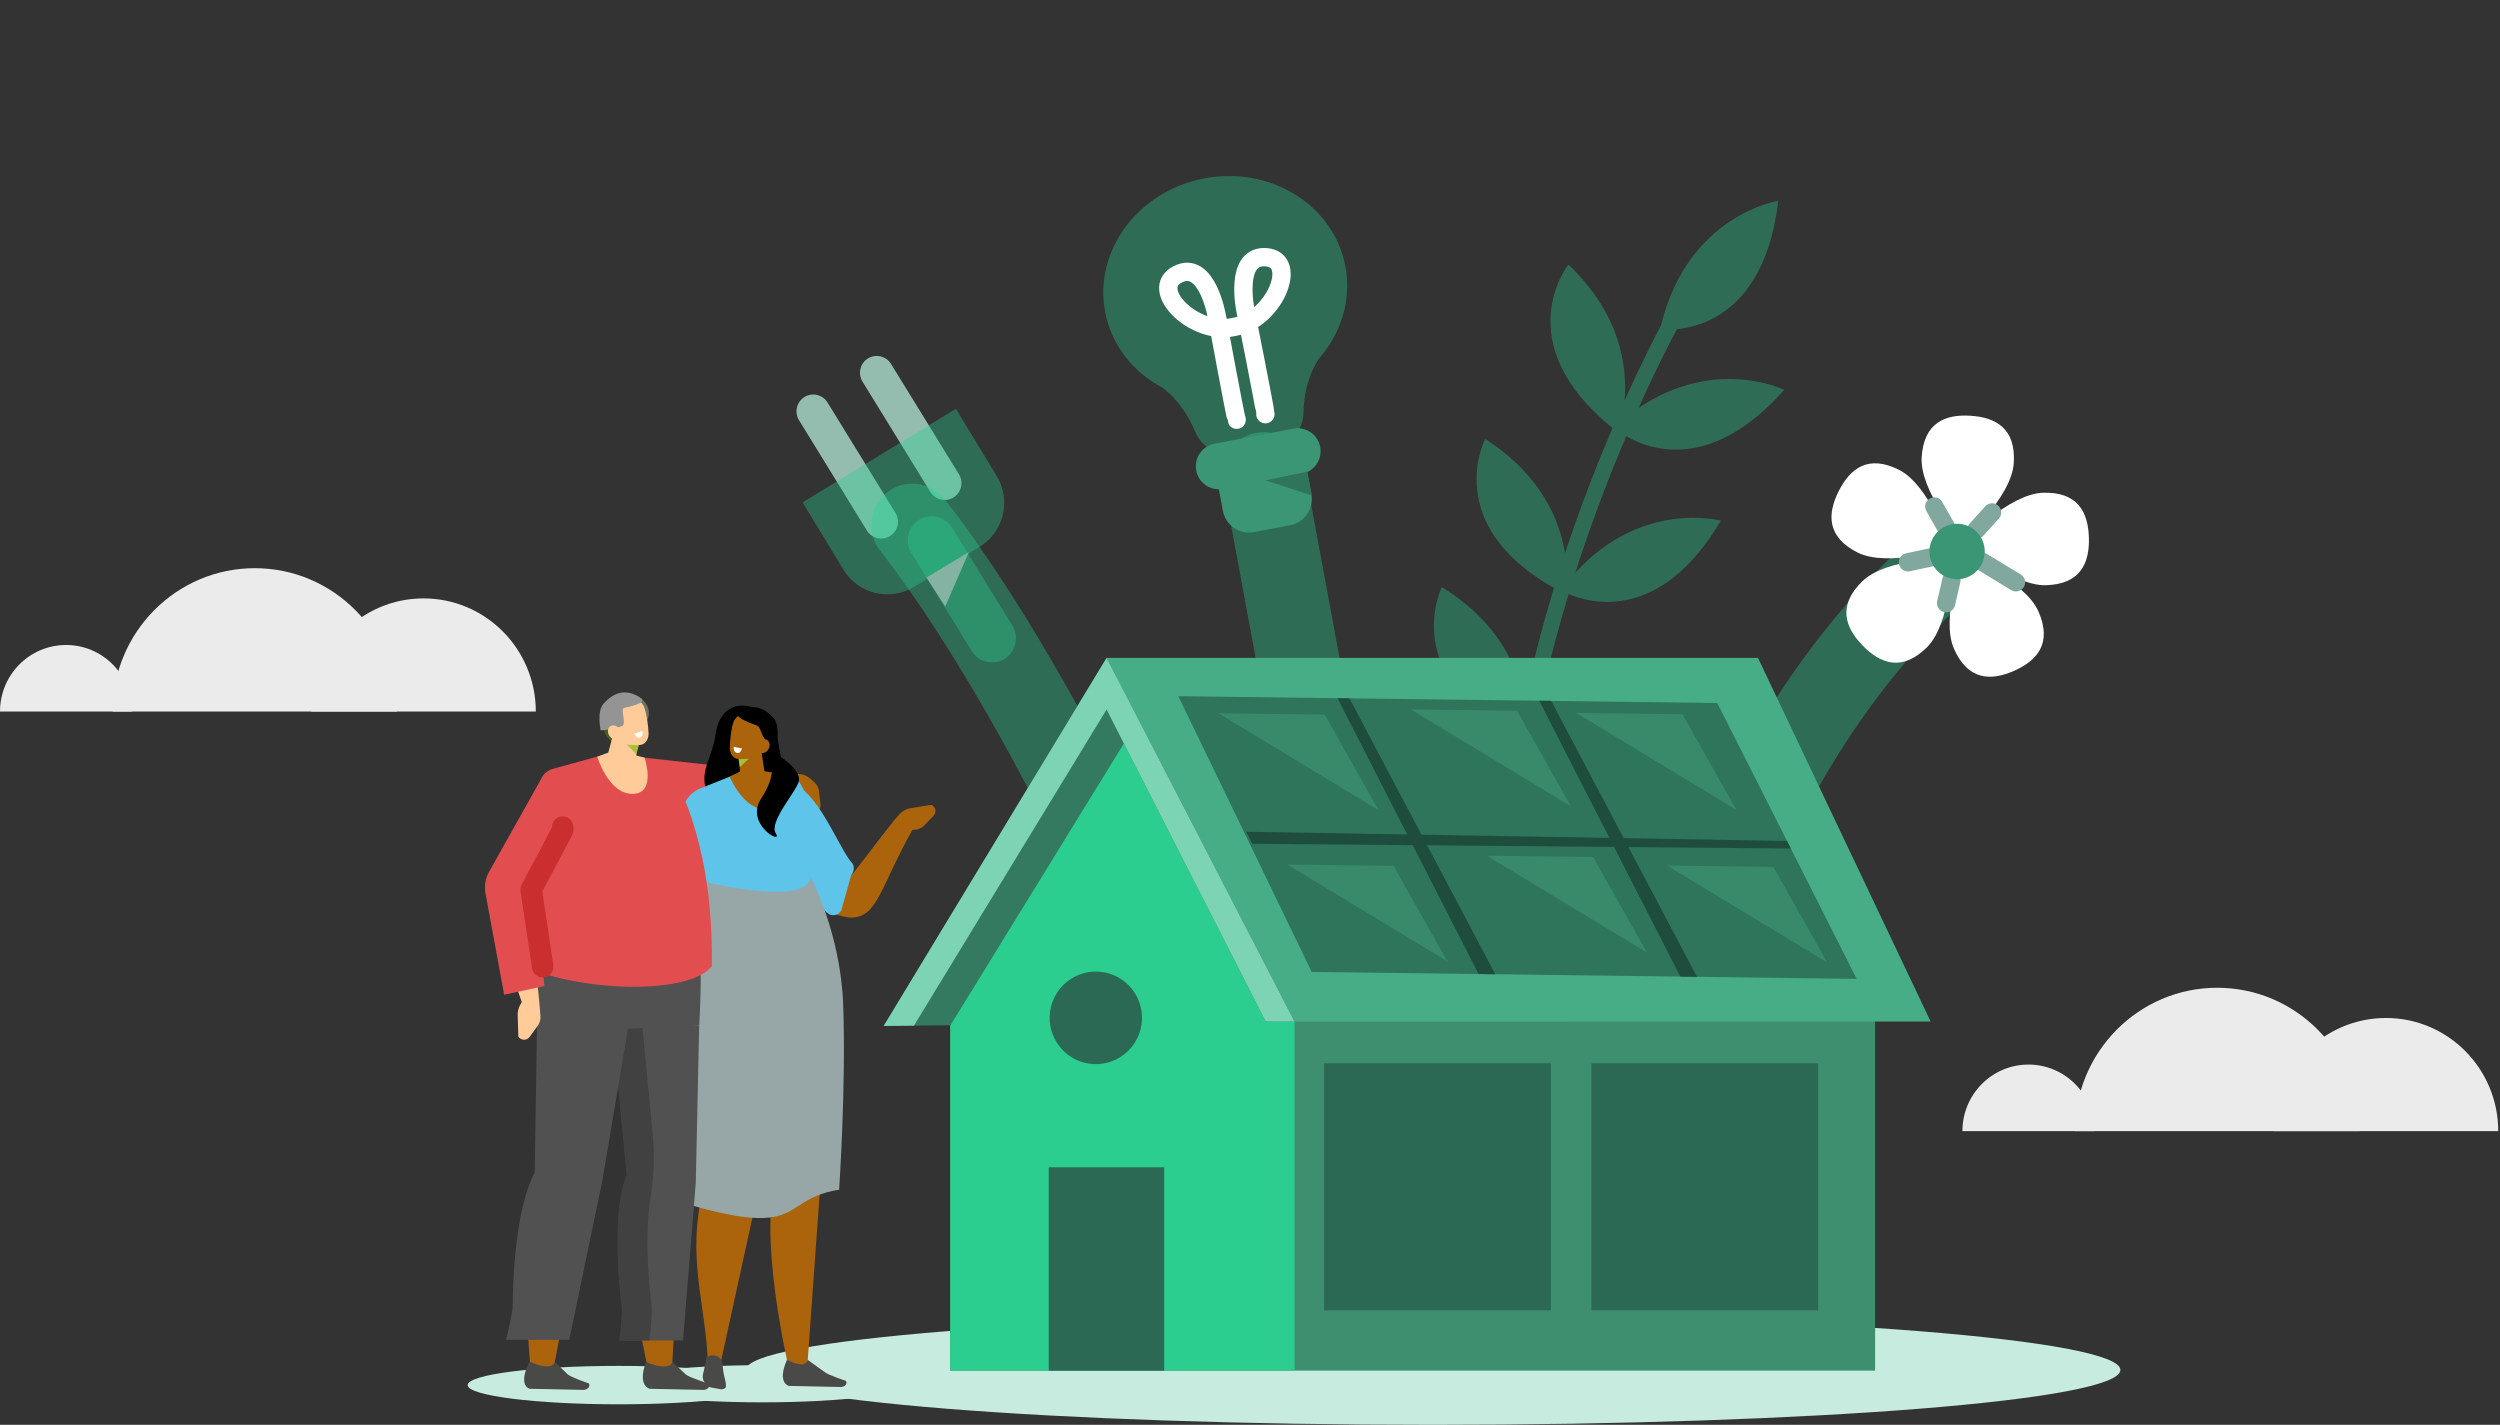 <svg width="572" height="326" viewBox="0 0 572 326" fill="none" xmlns="http://www.w3.org/2000/svg">
<rect x="0" y="0" width="572" height="326" fill="#333333" stroke="none"/>
<path fill-rule="evenodd" clip-rule="evenodd" d="M545.907 258.806H520.219C520.219 244.508 531.723 232.915 545.907 232.915C560.091 232.915 571.594 244.508 571.594 258.806H545.907Z" fill="#EBEBEB"/>
<path fill-rule="evenodd" clip-rule="evenodd" d="M464.114 258.806H449C449 250.393 455.766 243.573 464.114 243.573C472.461 243.573 479.228 250.393 479.228 258.806H464.114Z" fill="#EBEBEB"/>
<path fill-rule="evenodd" clip-rule="evenodd" d="M507.304 258.806H474.762C474.762 240.691 489.333 226 507.304 226C525.276 226 539.846 240.684 539.846 258.806H507.304Z" fill="#EBEBEB"/>
<path fill-rule="evenodd" clip-rule="evenodd" d="M96.907 162.806H71.219C71.219 148.508 82.723 136.915 96.907 136.915C111.091 136.915 122.594 148.508 122.594 162.806H96.907Z" fill="#EBEBEB"/>
<path fill-rule="evenodd" clip-rule="evenodd" d="M15.114 162.806H0C0 154.393 6.766 147.573 15.114 147.573C23.462 147.573 30.228 154.393 30.228 162.806H15.114Z" fill="#EBEBEB"/>
<path fill-rule="evenodd" clip-rule="evenodd" d="M58.304 162.806H25.762C25.762 144.691 40.333 130 58.304 130C76.275 130 90.847 144.684 90.847 162.806H58.304Z" fill="#EBEBEB"/>
<g clip-path="url(#clip0_20_361)">
<path d="M374.623 270.571C374.623 270.571 388.125 176.791 446.517 127.696" stroke="#2BCE8F" stroke-opacity="0.37" stroke-width="18.88" stroke-linecap="round" stroke-linejoin="round"/>
<path d="M439.679 104.601C439.175 112.499 449.034 123.727 449.034 123.727C449.034 123.727 460.245 113.853 460.75 105.954C461.254 98.056 456.682 95.499 450.865 95.124C445.046 94.75 440.186 96.7 439.679 104.598V104.601Z" fill="white"/>
<path d="M440.82 148.167C446.469 142.638 446.639 127.68 446.639 127.68C446.639 127.68 431.718 127.493 426.068 133.024C420.419 138.553 422.109 143.522 426.182 147.704C430.254 151.886 435.168 153.698 440.818 148.169L440.82 148.167Z" fill="white"/>
<path d="M425.001 126.406C432.05 129.971 446.222 125.284 446.222 125.284C446.222 125.284 441.56 111.072 434.511 107.509C427.461 103.944 423.32 107.157 420.695 112.376C418.069 117.595 417.951 122.843 425.001 126.408V126.406Z" fill="white"/>
<path d="M467.495 112.738C459.604 112.964 449.364 123.85 449.364 123.85C449.364 123.85 460.21 134.125 468.101 133.896C475.991 133.669 478.108 128.868 477.94 123.025C477.773 117.182 475.383 112.511 467.493 112.74L467.495 112.738Z" fill="white"/>
<path d="M466.392 139.9C463.205 132.658 449.288 127.257 449.288 127.257C449.288 127.257 443.886 141.202 447.075 148.443C450.262 155.685 455.496 155.839 460.83 153.478C466.163 151.118 469.578 147.139 466.392 139.897V139.9Z" fill="white"/>
<path d="M461.252 133.232L453.648 128.601" stroke="#80A89E" stroke-width="4.19" stroke-linecap="round" stroke-linejoin="round"/>
<path d="M452.211 121.199L455.786 117.243" stroke="#80A89E" stroke-width="4.19" stroke-linecap="round" stroke-linejoin="round"/>
<path d="M442.571 115.892L445.197 120.535" stroke="#80A89E" stroke-width="4.19" stroke-linecap="round" stroke-linejoin="round"/>
<path d="M441.753 127.538L436.545 128.648" stroke="#80A89E" stroke-width="4.19" stroke-linecap="round" stroke-linejoin="round"/>
<path d="M446.469 132.804L445.27 138.005" stroke="#80A89E" stroke-width="4.19" stroke-linecap="round" stroke-linejoin="round"/>
<path d="M450.915 131.699C453.954 129.97 455.019 126.098 453.294 123.051C451.569 120.004 447.706 118.936 444.667 120.665C441.627 122.395 440.562 126.267 442.287 129.314C444.013 132.361 447.875 133.429 450.915 131.699Z" fill="#3B9675"/>
<path d="M218.161 113.82C216.365 114.93 213.987 114.368 212.879 112.565L197.331 87.303C196.223 85.502 196.787 83.118 198.583 82.008C200.379 80.898 202.757 81.46 203.864 83.263L219.412 108.525C220.52 110.325 219.957 112.709 218.161 113.82Z" fill="#94BDB0"/>
<path d="M203.633 122.649C201.837 123.76 199.459 123.198 198.352 121.395L182.803 96.132C181.696 94.332 182.259 91.948 184.055 90.838C185.851 89.727 188.229 90.29 189.337 92.092L204.885 117.355C205.993 119.155 205.429 121.539 203.633 122.649Z" fill="#94BDB0"/>
<path d="M246.16 181.07C246.16 181.07 228.533 145.466 208.767 120.112" stroke="#2BCE8F" stroke-opacity="0.37" stroke-width="18.88" stroke-linecap="round" stroke-linejoin="round"/>
<path d="M224.147 125.107L209.115 134.284C203.603 137.648 196.348 135.881 192.99 130.354L183.631 114.949L218.708 93.536L228.067 108.941C231.423 114.467 229.66 121.74 224.147 125.107Z" fill="#2BCE8F" fill-opacity="0.37"/>
<path d="M229.863 150.738C227.301 152.323 223.909 151.517 222.328 148.949L208.498 126.479C206.916 123.909 207.72 120.511 210.282 118.926C212.844 117.34 216.235 118.146 217.817 120.714L231.647 143.184C233.228 145.755 232.425 149.152 229.863 150.738Z" fill="#2BCE8F" fill-opacity="0.37"/>
<path d="M211.977 132.155L221.68 126.309L216.271 138.766L211.977 132.155Z" fill="#85B3A3"/>
<path d="M305.416 193.415C304.427 192.409 289.098 108.317 289.098 108.317" stroke="#2BCE8F" stroke-opacity="0.37" stroke-width="18.88" stroke-linecap="round" stroke-linejoin="round"/>
<path d="M307.813 60.89C305.157 46.91 290.703 37.924 275.527 40.821C260.351 43.718 250.202 57.4 252.859 71.383C254.313 79.038 259.305 85.195 266.017 88.725C269.873 91.631 272.152 95.679 273.413 98.679C274.634 101.588 277.271 103.625 280.387 104.074C285.43 104.801 290.036 104.128 294.08 101.652C296.647 100.081 298.214 97.281 298.256 94.266C298.296 91.227 298.895 86.748 301.49 82.502C301.565 82.381 301.629 82.263 301.688 82.15C306.802 76.361 309.293 68.673 307.816 60.89H307.813Z" fill="#2BCE8F" fill-opacity="0.37"/>
<path d="M295.228 120.161L286.877 121.756C283.616 122.38 280.438 120.213 279.816 116.943L278.067 107.745C277.874 106.727 278.546 105.734 279.564 105.541L296.083 102.387C297.099 102.193 298.089 102.866 298.282 103.887L300.031 113.085C300.653 116.355 298.492 119.54 295.23 120.164L295.228 120.161Z" fill="#3B9675"/>
<path d="M297.889 108.407L279.83 111.854C276.983 112.397 274.238 110.524 273.696 107.672C273.153 104.818 275.022 102.065 277.867 101.522L295.925 98.075C298.772 97.531 301.518 99.405 302.06 102.257C302.602 105.111 300.733 107.863 297.889 108.407Z" fill="#3B9675"/>
<path d="M289.534 109.898C289.854 109.836 299.112 107.918 299.112 107.918L300.158 113.373L289.534 109.898Z" fill="#2E755C"/>
<path d="M289.519 94.769C289.597 94.178 284.982 71.104 284.982 71.104C284.982 71.104 282.206 58.123 289.807 58.863C296.927 59.555 291.968 72.203 283.396 74.57C282.819 74.728 281.817 74.922 281.249 74.991C272.387 76.054 263.024 66.097 269.401 62.797C276.187 59.283 278.409 72.373 278.409 72.373C278.409 72.373 282.656 95.518 282.946 96.038" stroke="white" stroke-width="4.19" stroke-linecap="round" stroke-linejoin="round"/>
<path d="M329.888 134.331C343.383 142.652 347.578 153.419 348.75 160.833C350.736 151.423 353.1 142.558 355.549 134.515C329.635 119.935 339.808 100.428 339.808 100.428C352.733 108.728 356.885 119.164 358.076 126.567C358.087 126.531 358.099 126.494 358.111 126.458C361.686 115.696 365.488 106.013 368.941 97.933C344.708 78.284 358.856 60.524 358.856 60.524C370.989 72.127 372.363 84.229 371.689 91.665C375.488 83.213 378.583 77.188 380.039 74.443C386.24 49.086 406.865 45.95 406.865 45.95C404.006 70.18 390.435 74.636 383.671 75.331C382.523 77.462 379.155 83.87 374.904 93.347C392.554 81.441 408.225 89.198 408.225 89.198C391.727 107.797 377.828 103.129 372.085 99.795C368.71 107.719 365.009 117.177 361.524 127.68C361.163 128.769 360.8 129.886 360.437 131.016C375.825 114.229 393.73 119.127 393.73 119.127C380.044 142.293 364.156 138.149 358.905 135.921C356.343 144.368 353.88 153.729 351.861 163.662C366.77 147.626 384.138 152.035 384.138 152.035C371.663 174.062 355.815 171.518 349.692 169.417C345.841 190.913 344.264 216.02 348.42 238.822C348.599 239.808 348.98 239.838 347.998 240.018C347.802 240.053 347.606 240.056 347.418 240.03C346.666 239.923 346.034 239.347 345.891 238.558C341.613 215.07 343.225 190.653 347.218 168.635C319.833 154.504 329.883 134.333 329.883 134.333L329.888 134.331Z" fill="#2BCE8F" fill-opacity="0.37"/>
<path d="M327.905 326C414.748 326 485.148 320.38 485.148 313.447C485.148 306.514 414.748 300.894 327.905 300.894C241.063 300.894 170.663 306.514 170.663 313.447C170.663 320.38 241.063 326 327.905 326Z" fill="#C7EBDE"/>
<path d="M217.416 313.6H429.024V225.714L217.416 225.714V313.6Z" fill="#3D8F70"/>
<path d="M217.416 313.6H296.189V225.714H217.416V313.6Z" fill="#2BCE8F"/>
<path d="M282.411 233.736L441.734 233.733L402.229 150.525H253.186L282.411 233.736Z" fill="#47AD87"/>
<path d="M253.186 150.525L202.186 234.737L296.187 233.736L253.186 150.525Z" fill="#337A61"/>
<path d="M217.414 234.666L257.148 170.105L289.607 233.735C268.343 242.3 243.707 240.93 217.414 234.666Z" fill="#2BCE8F"/>
<path d="M296.187 233.736H289.607L253.186 162.336L209.113 234.664L202.186 234.737L253.186 150.525L296.187 233.736Z" fill="#7DD4B5"/>
<path d="M239.955 313.608H266.359V267.074H239.955V313.608Z" fill="#2B6954"/>
<path d="M302.951 299.812H354.84V243.286H302.951V299.812Z" fill="#2B6954"/>
<path d="M364.111 299.812H416V243.286H364.111V299.812Z" fill="#2B6954"/>
<path d="M300.121 222.378L424.81 223.963L392.915 160.852L269.595 159.286L300.121 222.378Z" fill="#2E755C"/>
<path d="M306.017 159.747L338.311 222.865L342.122 222.912L308.758 159.782L306.017 159.747Z" fill="#1F4D3D"/>
<path d="M352.174 160.335L384.468 223.451L388.279 223.498L354.915 160.368L352.174 160.335Z" fill="#1F4D3D"/>
<path d="M286.512 193.059L409.74 194.146L408.863 192.407L285.129 190.299L286.512 193.059Z" fill="#1F4D3D"/>
<path d="M397.263 185.285L384.951 163.423L360.619 163.114L397.263 185.285Z" fill="#388A6B"/>
<path d="M418.065 220.209L405.755 198.347L381.42 198.037L418.065 220.209Z" fill="#388A6B"/>
<path d="M359.407 184.48L347.095 162.617L322.763 162.308L359.407 184.48Z" fill="#388A6B"/>
<path d="M376.824 217.952L364.512 196.09L340.178 195.781L376.824 217.952Z" fill="#388A6B"/>
<path d="M315.407 185.363L303.095 163.501L278.763 163.191L315.407 185.363Z" fill="#388A6B"/>
<path d="M331.16 219.966L318.848 198.103L294.514 197.794L331.16 219.966Z" fill="#388A6B"/>
<path d="M261.187 234.335C261.987 228.543 257.951 223.198 252.174 222.396C246.396 221.595 241.064 225.64 240.264 231.432C239.465 237.224 243.5 242.57 249.278 243.371C255.056 244.173 260.387 240.127 261.187 234.335Z" fill="#2B6954"/>
<path d="M185.516 178.242L186.381 179.041C186.94 179.556 187.293 180.255 187.38 181.011L187.734 184.068C187.857 185.134 186.881 185.996 185.841 185.737L182.518 182.299C181.785 181.54 181.333 180.465 181.253 179.291L181.118 177.335C182.638 176.798 184.331 177.148 185.516 178.244V178.242Z" fill="#AB640C"/>
<path d="M192.085 203.62C196.888 197.841 199.704 193.834 204.395 187.92L209.566 188.439C203.527 198.939 202.186 204.459 199.139 207.989C197.81 209.529 195.736 210.221 193.739 209.843C186.603 208.49 191.609 207.103 192.085 203.62Z" fill="#AB640C"/>
<path d="M205.752 190.185L209.518 189.812C210.27 189.737 210.973 189.394 211.493 188.846L213.608 186.622C214.345 185.847 214.081 184.574 213.098 184.156L208.392 184.895C207.352 185.058 206.348 185.642 205.582 186.528L204.305 188.007L205.752 190.188V190.185Z" fill="#AB640C"/>
<path fill-rule="evenodd" clip-rule="evenodd" d="M185.445 183.012C185.445 183.012 193.669 198.075 197.633 205.574L193.9 207.433C192.441 208.811 190.303 207.225 190.303 207.225L181.816 193.626L180.341 191.116L183.774 188.118L185.448 183.012H185.445Z" fill="#AB640C"/>
<path fill-rule="evenodd" clip-rule="evenodd" d="M194.717 200.341C194.717 200.341 196.084 198.658 194.819 197.29C192.344 194.618 187.435 182.046 182.266 179.792L181.272 194.306C181.272 194.306 183.843 204.357 189.344 208.939C190.364 209.787 191.915 209.423 192.504 208.232L194.72 200.341H194.717Z" fill="#5FC4E9"/>
<path fill-rule="evenodd" clip-rule="evenodd" d="M147.481 173.363L181.774 177.162L181.118 194.75L153.366 188.061L147.481 173.363Z" fill="#E24E4F"/>
<path d="M141.54 321.303C160.615 321.303 176.079 319.335 176.079 316.908C176.079 314.481 160.615 312.514 141.54 312.514C122.464 312.514 107 314.481 107 316.908C107 319.335 122.464 321.303 141.54 321.303Z" fill="#C7EBDE"/>
<path fill-rule="evenodd" clip-rule="evenodd" d="M172.115 161.783C172.115 161.783 165.026 159.22 163.696 168.16C162.81 174.121 159.662 176.583 162.011 181.902C164.359 187.218 179.386 177.33 179.386 177.33L177.578 167.121L172.115 161.783Z" fill="black"/>
<path fill-rule="evenodd" clip-rule="evenodd" d="M180.322 312.339C180.322 312.339 173.119 281.349 177.901 269.087L171.078 227.047L191.159 222.843L184.71 312.582L180.324 312.339H180.322Z" fill="#AB640C"/>
<path d="M174.397 320.856C192.859 320.856 207.826 318.952 207.826 316.603C207.826 314.255 192.859 312.35 174.397 312.35C155.934 312.35 140.967 314.255 140.967 316.603C140.967 318.952 155.934 320.856 174.397 320.856Z" fill="#C7EBDE"/>
<path fill-rule="evenodd" clip-rule="evenodd" d="M184.812 311.15L188.679 313.922C189.443 314.607 193.551 315.937 193.551 315.937C193.98 316.788 193.197 317.237 192.526 317.348L180.503 317.095C180.503 317.095 177.713 316.518 180.037 311.155C182.247 312.124 184.286 312.816 184.812 311.148V311.15Z" fill="#494A48"/>
<path fill-rule="evenodd" clip-rule="evenodd" d="M179.577 218.234L174.331 268.628L164.691 312.719L161.919 310.602C161 295.41 156.374 285.638 162.254 267.036L163.708 221.419L171.639 220.124L179.577 218.231V218.234Z" fill="#AB640C"/>
<path fill-rule="evenodd" clip-rule="evenodd" d="M163.015 310.101C164.156 309.995 165.179 310.883 165.28 312.039C165.363 312.988 165.537 314.333 165.893 315.668C165.99 316.032 166.273 317.27 165.973 317.537C165.674 317.801 165.278 317.922 164.908 317.856C164.111 317.714 163.202 317.553 162.641 317.454C162.289 317.393 161.981 317.215 161.761 316.953C161.63 316.795 161.469 316.603 161.302 316.405C160.536 315.488 160.779 314.616 161.085 313.385C161.401 312.112 161.578 310.638 161.578 310.638C162.073 310.295 162.563 310.141 163.013 310.099L163.015 310.101Z" fill="#494A48"/>
<path fill-rule="evenodd" clip-rule="evenodd" d="M181.774 177.162L172.132 176.46L169.506 176.68L159.664 180.616C156.371 182.436 154.981 186.426 156.423 189.921L159.374 201.281C157.156 210.047 156.081 216.171 156.925 225.052C171.33 229.702 178.021 229.468 182.207 222.751C181.597 215.694 183.982 207.977 185.339 201.687C187.953 189.557 186.24 183.894 181.771 177.16L181.774 177.162Z" fill="#5FC4E9"/>
<path fill-rule="evenodd" clip-rule="evenodd" d="M169.07 170.953C169.07 170.953 169.233 174.771 169.367 177.935C169.402 178.778 169.883 179.534 170.626 179.912C171.368 180.293 172.257 180.236 172.947 179.766C173.173 179.612 173.395 179.461 173.605 179.319C174.554 178.674 175.052 177.535 174.887 176.392C174.458 173.462 173.678 168.122 173.678 168.122L169.072 170.953H169.07Z" fill="#AB640C"/>
<path fill-rule="evenodd" clip-rule="evenodd" d="M168.952 173.391L169.263 175.539L171.295 173.602L168.952 173.391Z" fill="#A6C233"/>
<path d="M177.392 176.869C177.392 176.869 180.878 184.529 175.554 185.108C170.23 185.687 166.949 177.71 166.949 177.71L170.772 175.801L177.392 176.869Z" fill="#AB640C"/>
<path fill-rule="evenodd" clip-rule="evenodd" d="M175.511 166.837C175.742 165.741 175.052 164.663 173.97 164.432C172.815 164.184 171.361 163.869 170.208 163.621C169.127 163.39 168.229 164.136 167.835 165.183C167.368 166.419 167.008 169.112 166.98 171.097C166.963 172.217 167.595 173.389 168.674 173.62C169.829 173.869 173.52 173.498 174.293 171.48C174.882 169.942 175.172 168.446 175.511 166.835V166.837Z" fill="#AB640C"/>
<path fill-rule="evenodd" clip-rule="evenodd" d="M177.722 170.171C177.722 170.171 178.528 165.92 176.949 164.224C174.828 161.944 171.887 160.604 168.474 163.208C168.474 163.208 168.578 164.498 172.971 165.899C174.752 166.466 173.529 170.022 177.722 170.171Z" fill="black"/>
<path fill-rule="evenodd" clip-rule="evenodd" d="M175.799 171.449C175.318 172.231 174.411 172.536 173.774 172.132C173.138 171.728 173.011 170.769 173.492 169.989C173.972 169.209 174.88 168.902 175.516 169.306C176.152 169.71 176.28 170.67 175.799 171.449Z" fill="#AB640C"/>
<path fill-rule="evenodd" clip-rule="evenodd" d="M167.868 170.877L169.754 171.243C169.754 171.243 169.471 172.541 168.585 172.257C167.698 171.974 167.868 170.877 167.868 170.877Z" fill="white"/>
<path fill-rule="evenodd" clip-rule="evenodd" d="M185.526 200.799C185.526 200.799 192.278 213.39 192.91 229.645C193.624 248.082 191.993 272.205 191.993 272.205C177.024 274.533 185.653 285.139 148.968 272.902C148.968 272.902 153.319 261.819 153.88 252.675C154.439 243.534 150.529 220.046 159.376 201.283C159.376 201.283 184.001 207.83 185.528 200.801L185.526 200.799Z" fill="#97A7A7"/>
<path fill-rule="evenodd" clip-rule="evenodd" d="M178.382 172.994C178.382 172.994 183.449 176.267 182.775 178.781C182.101 181.295 175.825 188.045 177.524 190.717C179.223 193.392 170.338 188.593 174.135 182.748C177.932 176.902 176.218 174.568 176.218 174.568L178.382 172.994Z" fill="black"/>
<path fill-rule="evenodd" clip-rule="evenodd" d="M147.639 165.464C147.639 165.464 150.036 162.572 146.673 159.78C143.31 156.987 143.161 163.978 143.27 164.063C143.378 164.148 147.637 165.464 147.637 165.464H147.639Z" fill="#6E7366"/>
<path fill-rule="evenodd" clip-rule="evenodd" d="M137.95 166.383C137.95 166.383 138.57 169.942 141.266 169.875C143.963 169.809 143.576 162.045 143.576 162.045L137.95 166.383Z" fill="#475E1C"/>
<path fill-rule="evenodd" clip-rule="evenodd" d="M146.284 167.974C146.284 167.974 145.711 171.827 145.235 175.019C145.108 175.87 144.479 176.569 143.585 176.85C142.692 177.131 141.676 176.952 140.927 176.378C140.682 176.189 140.444 176.007 140.217 175.834C139.19 175.048 138.73 173.819 139.039 172.682C139.831 169.767 141.271 164.458 141.271 164.458L146.286 167.976L146.284 167.974Z" fill="#FFCC99"/>
<path fill-rule="evenodd" clip-rule="evenodd" d="M146.173 170.466L145.596 172.604L143.456 170.353L146.173 170.466Z" fill="#A6C233"/>
<path fill-rule="evenodd" clip-rule="evenodd" d="M139.595 163.657C139.334 162.546 140.008 161.431 141.104 161.166C142.273 160.885 143.748 160.528 144.917 160.245C146.013 159.98 146.946 160.72 147.375 161.776C147.882 163.023 148.318 165.757 148.396 167.782C148.441 168.923 147.828 170.133 146.732 170.398C145.563 170.679 141.792 170.398 140.953 168.359C140.314 166.806 139.979 165.289 139.593 163.657H139.595Z" fill="#FFCC99"/>
<path fill-rule="evenodd" clip-rule="evenodd" d="M137.429 167.109C137.429 167.109 136.501 162.799 138.066 161.029C140.168 158.653 143.133 157.211 146.675 159.78C146.675 159.78 148.603 160.765 142.72 161.998C141.973 162.154 143.329 165.696 142.395 166.083C141.137 166.606 139.515 166.984 137.427 167.109H137.429Z" fill="#949494"/>
<path fill-rule="evenodd" clip-rule="evenodd" d="M139.421 168.363C139.93 169.148 140.863 169.436 141.502 169.008C142.141 168.581 142.247 167.6 141.735 166.816C141.226 166.031 140.293 165.743 139.654 166.171C139.015 166.598 138.909 167.579 139.421 168.363Z" fill="#FFCC99"/>
<path fill-rule="evenodd" clip-rule="evenodd" d="M148.195 312.842C148.195 312.842 140.823 281.51 145.794 269.112L138.841 226.607L158.721 227.973L153.743 313.142L148.198 312.839L148.195 312.842Z" fill="#AB640C"/>
<path fill-rule="evenodd" clip-rule="evenodd" d="M153.828 311.611L156.913 314.475C157.745 315.183 162.073 316.559 162.073 316.559C162.568 317.437 161.787 317.901 161.102 318.016L148.662 317.756C148.662 317.756 145.744 317.159 147.809 311.618C150.154 312.617 153.385 313.336 153.826 311.611H153.828Z" fill="#494A48"/>
<path fill-rule="evenodd" clip-rule="evenodd" d="M159.977 234.617L159.193 270.613L156.284 306.699H141.823C141.823 306.699 142.633 300.423 142.301 298.434C141.971 296.442 139.819 277.559 143.479 268.871L140.086 233.492L159.977 234.617Z" fill="#515151"/>
<path fill-rule="evenodd" clip-rule="evenodd" d="M143.378 268.871L139.984 233.492L146.88 233.87L149.367 259.78C149.831 264.609 149.586 269.457 148.811 274.228C147.276 283.655 148.787 296.794 149.06 298.436C149.39 300.428 148.582 306.701 148.582 306.701H141.721C141.721 306.701 142.532 300.426 142.2 298.436C141.87 296.445 139.718 277.562 143.378 268.874V268.871Z" fill="#414141"/>
<path fill-rule="evenodd" clip-rule="evenodd" d="M121.365 312.781C121.365 312.781 118.051 281.073 124.627 268.527L123.18 225.511L142.881 226.893L126.677 313.076L121.363 312.781H121.365Z" fill="#AB640C"/>
<path fill-rule="evenodd" clip-rule="evenodd" d="M126.955 311.611L129.873 314.432C130.613 315.148 134.761 316.54 134.761 316.54C135.143 317.43 134.302 317.898 133.602 318.014L121.198 317.749C121.198 317.749 118.358 317.144 121.141 311.538C123.357 312.549 126.293 313.352 126.955 311.609V311.611Z" fill="#494A48"/>
<path fill-rule="evenodd" clip-rule="evenodd" d="M143.97 233.615L137.832 270.044L130.248 306.562H115.786C115.786 306.562 117.41 300.213 117.337 298.198C117.264 296.182 117.559 277.073 122.345 268.281L122.951 229.031L143.97 233.615Z" fill="#515151"/>
<path fill-rule="evenodd" clip-rule="evenodd" d="M130.328 205.543L157.338 207.606C161.731 209.222 159.975 234.617 159.975 234.617L142.216 235.441C133.965 235.269 124.205 241.757 123.18 227.973C122.006 212.218 130.328 205.543 130.328 205.543Z" fill="#515151"/>
<path fill-rule="evenodd" clip-rule="evenodd" d="M153.366 175.752L147.479 173.363L139.39 172.354L126.135 176.016C122.562 177.545 123.456 180.872 124.58 184.612L122.913 196.331C119.732 205.113 119.39 211.717 119.343 220.936C133.673 227.205 157.877 227.526 162.872 221.055C163.121 202.609 159.831 187.993 153.366 175.752Z" fill="#E24E4F"/>
<path d="M147.481 173.363C147.481 173.363 150.277 181.599 144.743 181.642C139.209 181.687 136.659 173.146 136.659 173.146L140.785 171.577L147.481 173.361V173.363Z" fill="#FFCC99"/>
<path fill-rule="evenodd" clip-rule="evenodd" d="M115.951 203.544C112.376 204.837 111.796 205.822 112.803 210.122L120.255 231.817L123.321 228.537L121.365 209.714L115.949 203.544H115.951Z" fill="#FFCC99"/>
<path d="M123.324 228.537L123.658 232.455C123.724 233.237 123.51 234.019 123.05 234.654L121.193 237.235C120.545 238.132 119.201 238.106 118.591 237.183L118.447 232.237C118.417 231.146 118.817 230.012 119.574 229.06L120.832 227.474L123.324 228.537Z" fill="#FFCC99"/>
<path fill-rule="evenodd" clip-rule="evenodd" d="M146.993 167.27L145.169 167.867C145.169 167.867 145.61 169.12 146.456 168.727C147.302 168.335 146.996 167.27 146.996 167.27H146.993Z" fill="white"/>
<path fill-rule="evenodd" clip-rule="evenodd" d="M123.913 178.048L111.89 199.488C111.056 200.964 110.766 202.689 111.075 204.357L115.35 227.597L124.547 225.607L122.652 203.544L130.906 182.237L123.915 178.048H123.913Z" fill="#E24E4F"/>
<path d="M124.165 221.182L121.523 203.544L128.735 189.959V189.245" stroke="#CB2E2F" stroke-width="4.93" stroke-linecap="round" stroke-linejoin="round"/>
</g>
<defs>
<clipPath id="clip0_20_361">
<rect width="404" height="326" fill="white" transform="translate(107)"/>
</clipPath>
</defs>
</svg>
